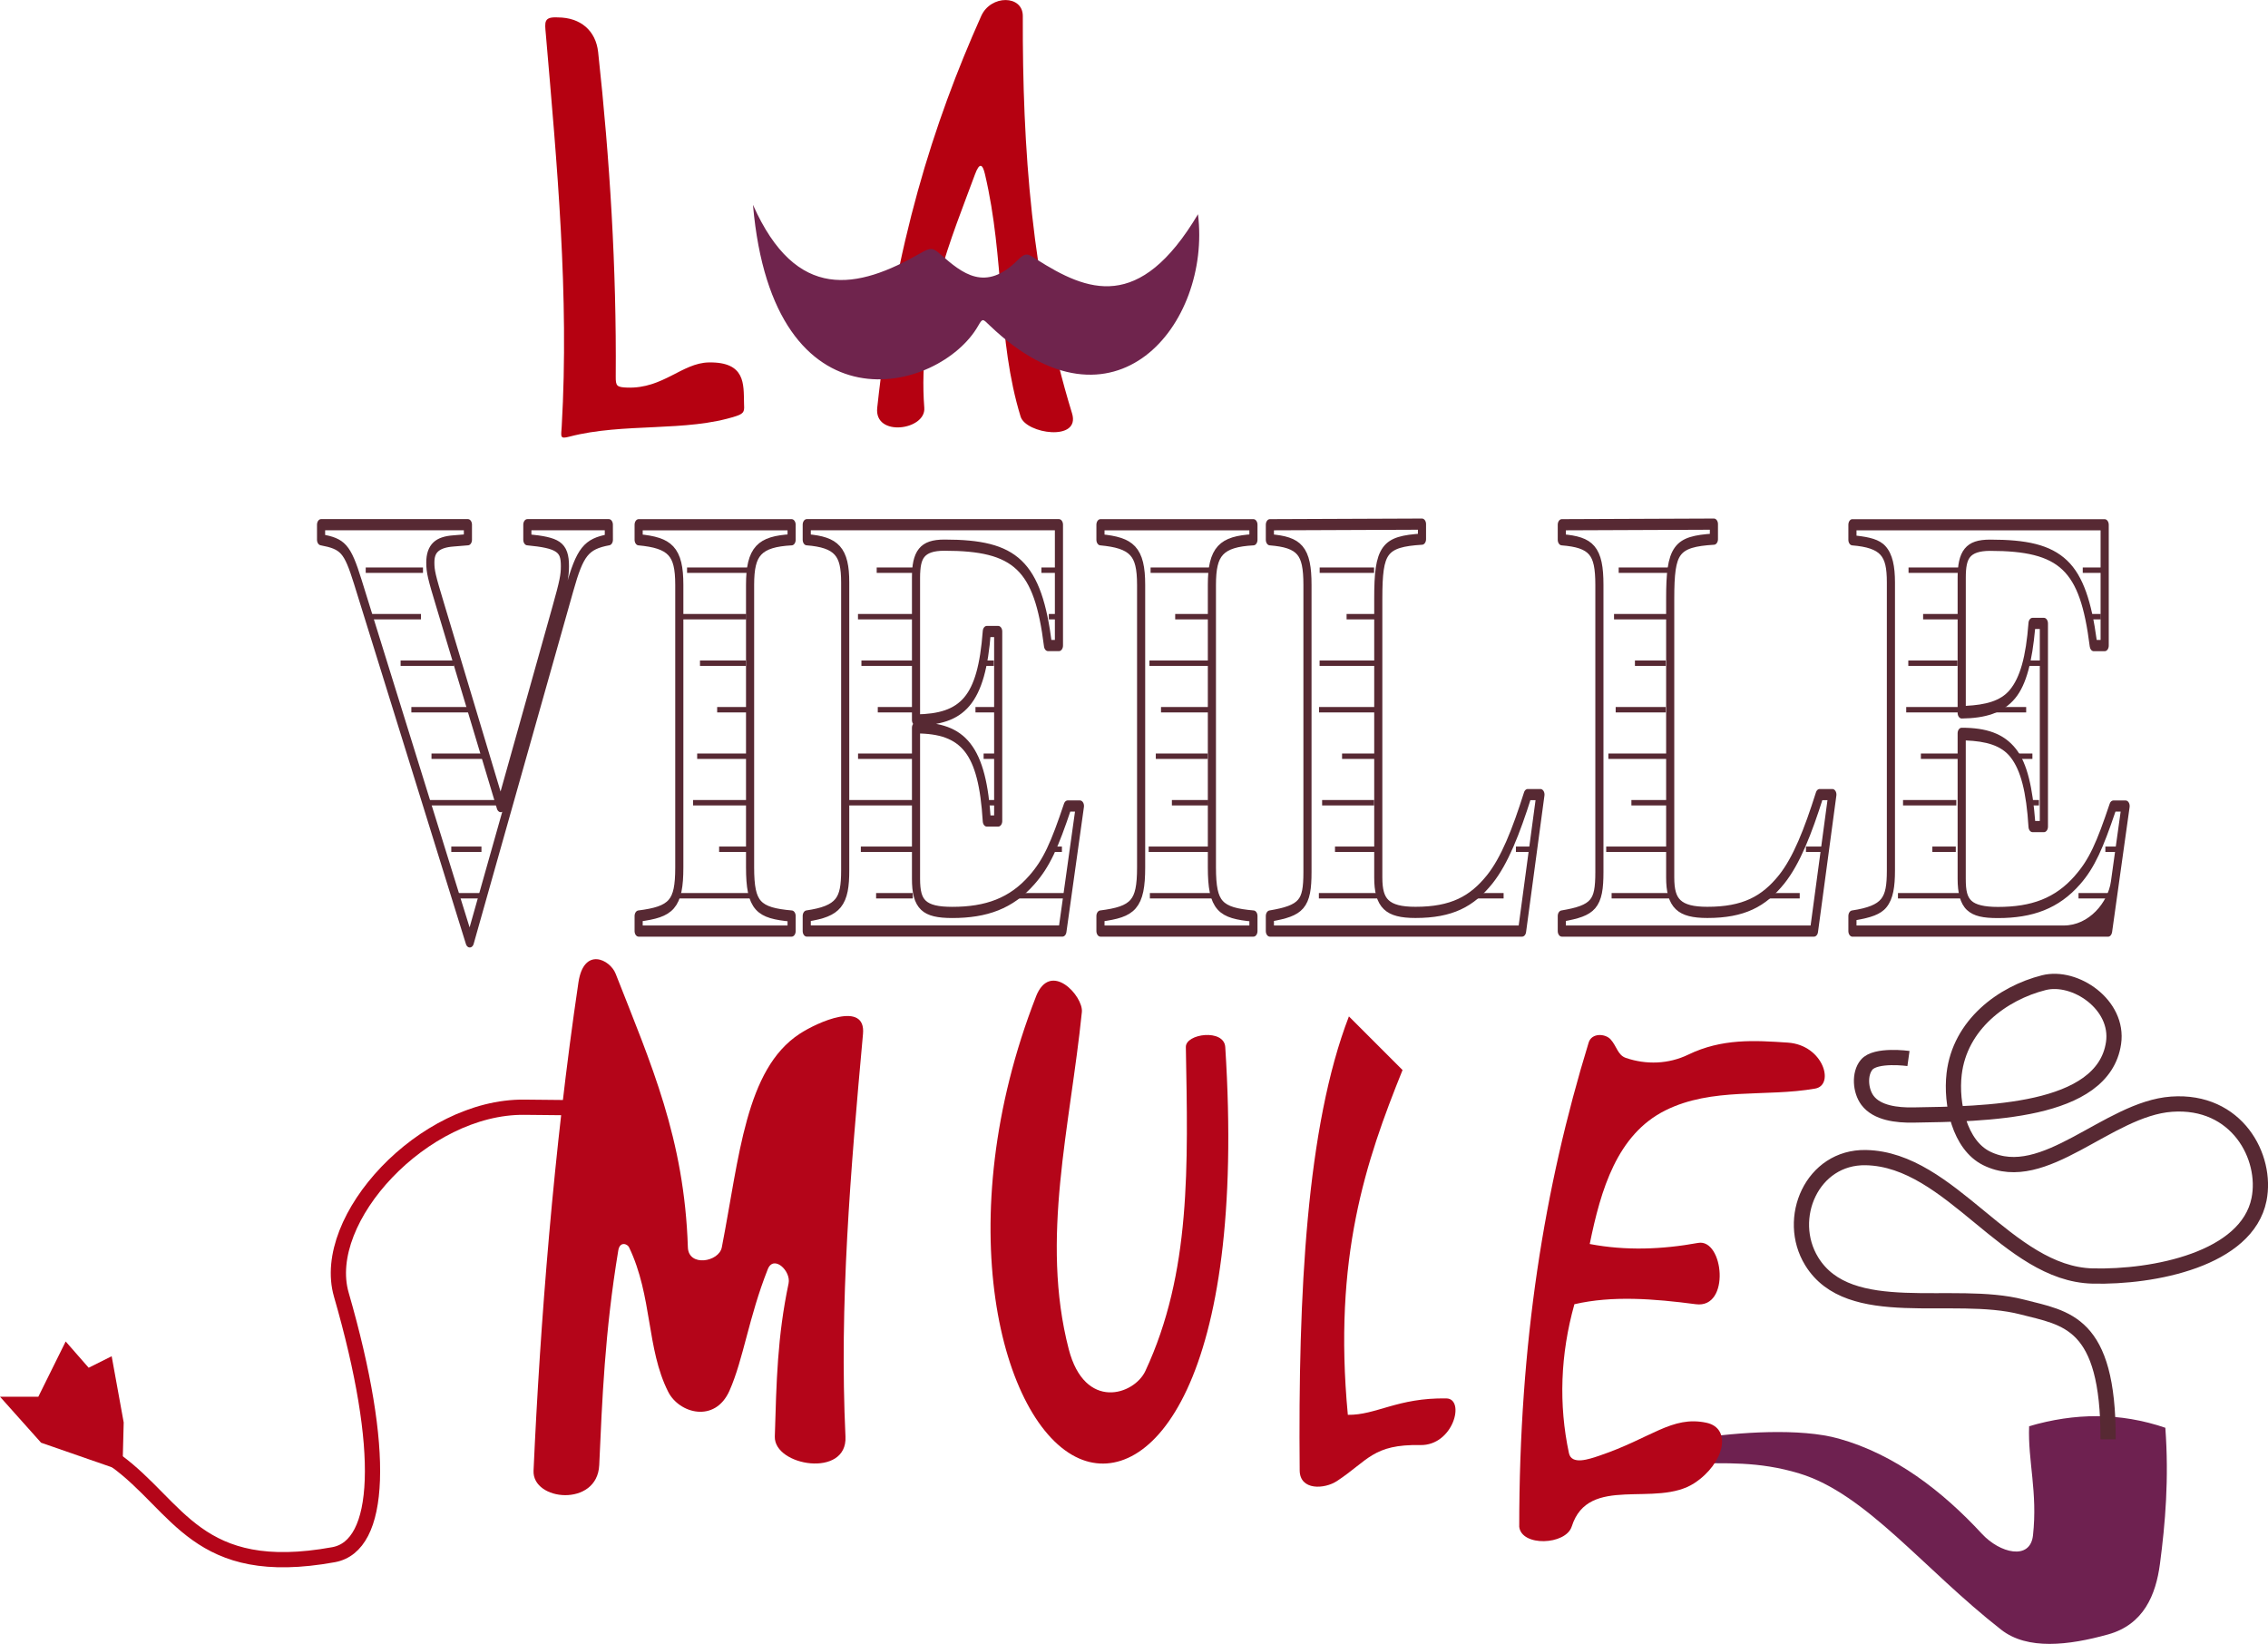 <?xml version="1.0" encoding="UTF-8" standalone="no"?>
<!-- Created with Inkscape (http://www.inkscape.org/) -->

<svg
   xmlns:dc="http://purl.org/dc/elements/1.1/"
   xmlns:cc="http://creativecommons.org/ns#"
   xmlns:rdf="http://www.w3.org/1999/02/22-rdf-syntax-ns#"
   xmlns:svg="http://www.w3.org/2000/svg"
   xmlns="http://www.w3.org/2000/svg"
   xmlns:sodipodi="http://sodipodi.sourceforge.net/DTD/sodipodi-0.dtd"
   xmlns:inkscape="http://www.inkscape.org/namespaces/inkscape"
   width="137.981mm"
   height="100mm"
   viewBox="0 0 137.981 100"
   version="1.1"
   id="svg7629"
   inkscape:version="0.92.1 r15371"
   sodipodi:docname="logo_vieille_mule.svg">
  <defs
     id="defs7623" />
  <sodipodi:namedview
     id="base"
     pagecolor="#ffffff"
     bordercolor="#666666"
     borderopacity="1.0"
     inkscape:pageopacity="0.0"
     inkscape:pageshadow="2"
     inkscape:zoom="0.35"
     inkscape:cx="22.263362"
     inkscape:cy="214.82104"
     inkscape:document-units="mm"
     inkscape:current-layer="layer1"
     showgrid="false"
     fit-margin-top="0"
     fit-margin-left="0"
     fit-margin-right="0"
     fit-margin-bottom="0"
     inkscape:window-width="1366"
     inkscape:window-height="704"
     inkscape:window-x="0"
     inkscape:window-y="27"
     inkscape:window-maximized="1" />
  <g
     inkscape:label="Calque 1"
     inkscape:groupmode="layer"
     id="layer1"
     transform="translate(-99.943,-105.671)">
    <g
       transform="matrix(1.993,0,0,1.993,-12.815,83.945)"
       id="g7586">
      <path
         sodipodi:nodetypes="csssssssscc"
         inkscape:connector-curvature="0"
         id="path6592"
         d="m 73.238,11.932 c 0.343,3.993 0.717,7.987 0.486,11.98 -0.019,0.322 -0.067,0.396 0.235,0.317 1.652,-0.433 3.575,-0.132 5.096,-0.629 0.269,-0.088 0.241,-0.174 0.234,-0.406 -0.015,-0.555 0.055,-1.252 -1.079,-1.23 -0.812,0.016 -1.391,0.803 -2.481,0.768 -0.332,-0.011 -0.358,-0.052 -0.356,-0.343 0.025,-3.299 -0.179,-6.607 -0.537,-9.896 -0.071,-0.655 -0.534,-1.056 -1.225,-1.06 -0.443,-0.025 -0.404,0.142 -0.373,0.5 z"
         style="fill:#b50111;fill-opacity:1;fill-rule:evenodd;stroke:none;stroke-width:0.265px;stroke-linecap:butt;stroke-linejoin:miter;stroke-opacity:1" />
      <path
         sodipodi:nodetypes="sssssssss"
         inkscape:connector-curvature="0"
         id="path6594"
         d="m 83.355,23.349 c -0.097,0.904 1.49,0.684 1.437,0 -0.218,-2.789 0.873,-5.289 1.544,-7.117 0.144,-0.394 0.237,-0.316 0.307,-0.018 0.614,2.607 0.36,5.027 1.089,7.403 0.161,0.525 1.839,0.776 1.57,-0.1 -1.24,-4.042 -1.515,-8.126 -1.503,-12.127 0.002,-0.645 -0.976,-0.656 -1.27,0 -1.465,3.276 -2.638,6.987 -3.174,11.96 z"
         style="fill:#b50111;fill-opacity:1;fill-rule:evenodd;stroke:none;stroke-width:0.265px;stroke-linecap:butt;stroke-linejoin:miter;stroke-opacity:1" />
      <path
         sodipodi:nodetypes="csssscsscc"
         inkscape:connector-curvature="0"
         id="path6596"
         d="m 79.564,17.156 c 1.319,2.969 3.188,2.582 5.125,1.465 0.304,-0.175 0.37,-0.157 0.6,0.045 0.665,0.585 1.371,1.162 2.356,0.172 0.251,-0.252 0.316,-0.185 0.567,-0.025 1.561,0.993 3.145,1.632 4.935,-1.373 0.412,3.358 -2.563,7.017 -6.346,3.407 -0.226,-0.215 -0.224,-0.246 -0.366,0.002 -1.169,2.042 -6.257,3.381 -6.872,-3.692 z"
         style="fill:#6f244d;fill-opacity:1;fill-rule:evenodd;stroke:none;stroke-width:0.265px;stroke-linecap:butt;stroke-linejoin:miter;stroke-opacity:1" />
      <path
         sodipodi:nodetypes="cccscccsccccccccccc"
         inkscape:connector-curvature="0"
         id="path7536"
         style="font-style:normal;font-variant:normal;font-weight:bold;font-stretch:normal;font-size:15.641px;line-height:125%;font-family:STIX;-inkscape-font-specification:'STIX Bold';letter-spacing:0px;word-spacing:0px;fill:none;fill-opacity:1;stroke:#572933;stroke-width:0.291;stroke-linecap:butt;stroke-linejoin:round;stroke-miterlimit:4;stroke-dasharray:none;stroke-opacity:1"
         d="m 88.115,22.947 h -2.916 v 0.391 c 1.11,0.078 1.345,0.188 1.345,0.688 0,0.25 -0.047,0.422 -0.313,1.11 l -1.986,5.146 -2.158,-5.224 c -0.313,-0.751 -0.36,-0.892 -0.36,-1.126 0,-0.36 0.235,-0.532 0.829,-0.563 l 0.516,-0.031 v -0.391 h -5.255 v 0.391 c 0.782,0.109 0.938,0.219 1.314,1.095 l 4.004,9.369 h 0.007 l 3.566,-9.181 c 0.375,-0.97 0.594,-1.173 1.408,-1.283 z"
         transform="scale(0.853,1.173)" />
      <path
         inkscape:connector-curvature="0"
         id="path7538"
         style="font-style:normal;font-variant:normal;font-weight:bold;font-stretch:normal;font-size:15.641px;line-height:125%;font-family:STIX;-inkscape-font-specification:'STIX Bold';letter-spacing:0px;word-spacing:0px;fill:none;fill-opacity:1;stroke:#572933;stroke-width:0.291;stroke-linecap:butt;stroke-linejoin:round;stroke-miterlimit:4;stroke-dasharray:none;stroke-opacity:1"
         d="m 94.656,33.521 v -0.391 c -1.189,-0.078 -1.486,-0.25 -1.486,-1.267 v -7.351 c 0,-0.876 0.328,-1.126 1.486,-1.173 v -0.391 h -5.474 v 0.391 c 1.126,0.078 1.455,0.297 1.455,1.173 v 7.351 c 0,0.97 -0.282,1.157 -1.455,1.267 v 0.391 z"
         transform="scale(0.853,1.173)" />
      <path
         sodipodi:nodetypes="cccssccccccsscccccsscccc"
         inkscape:connector-curvature="0"
         id="path7540"
         style="font-style:normal;font-variant:normal;font-weight:bold;font-stretch:normal;font-size:15.641px;line-height:125%;font-family:STIX;-inkscape-font-specification:'STIX Bold';letter-spacing:0px;word-spacing:0px;fill:none;fill-opacity:1;stroke:#572933;stroke-width:0.291;stroke-linecap:butt;stroke-linejoin:round;stroke-miterlimit:4;stroke-dasharray:none;stroke-opacity:1"
         d="m 104.974,30.267 h -0.438 c -0.469,1.017 -0.751,1.486 -1.283,1.924 -0.735,0.61 -1.627,0.845 -2.847,0.845 -1.017,0 -1.298,-0.203 -1.298,-0.876 v -3.927 c 1.705,0 2.377,0.563 2.534,2.424 h 0.407 v -4.931 h -0.407 c -0.188,1.814 -0.876,2.286 -2.534,2.302 v -3.704 c 0,-0.594 0.203,-0.845 1.017,-0.845 2.549,0 3.347,0.516 3.707,2.612 h 0.391 v -3.144 h -9.025 v 0.391 c 1.079,0.063 1.376,0.313 1.376,1.11 v 7.492 c 0,0.813 -0.219,1.064 -1.376,1.189 v 0.391 h 9.15 z"
         transform="scale(0.853,1.173)" />
      <path
         inkscape:connector-curvature="0"
         id="path7542"
         style="font-style:normal;font-variant:normal;font-weight:bold;font-stretch:normal;font-size:15.641px;line-height:125%;font-family:STIX;-inkscape-font-specification:'STIX Bold';letter-spacing:0px;word-spacing:0px;fill:none;fill-opacity:1;stroke:#572933;stroke-width:0.291;stroke-linecap:butt;stroke-linejoin:round;stroke-miterlimit:4;stroke-dasharray:none;stroke-opacity:1"
         d="m 111.183,33.521 v -0.391 c -1.189,-0.078 -1.486,-0.25 -1.486,-1.267 v -7.351 c 0,-0.876 0.328,-1.126 1.486,-1.173 v -0.391 h -5.474 v 0.391 c 1.126,0.078 1.455,0.297 1.455,1.173 v 7.351 c 0,0.97 -0.282,1.157 -1.455,1.267 v 0.391 z"
         transform="scale(0.853,1.173)" />
      <path
         inkscape:connector-curvature="0"
         id="path7544"
         style="font-style:normal;font-variant:normal;font-weight:bold;font-stretch:normal;font-size:15.641px;line-height:125%;font-family:STIX;-inkscape-font-specification:'STIX Bold';letter-spacing:0px;word-spacing:0px;fill:none;fill-opacity:1;stroke:#572933;stroke-width:0.291;stroke-linecap:butt;stroke-linejoin:round;stroke-miterlimit:4;stroke-dasharray:none;stroke-opacity:1"
         d="m 121.454,29.97 h -0.454 c -0.422,0.97 -0.829,1.72 -1.361,2.205 -0.641,0.579 -1.361,0.86 -2.659,0.86 -1.017,0 -1.329,-0.235 -1.329,-0.907 v -7.257 c 0,-1.283 0.203,-1.486 1.564,-1.548 v -0.391 l -5.443,0.016 v 0.391 c 1.064,0.063 1.345,0.282 1.345,1.173 v 7.476 c 0,0.829 -0.203,1.001 -1.345,1.142 v 0.391 h 9.025 z"
         transform="scale(0.853,1.173)" />
      <path
         inkscape:connector-curvature="0"
         id="path7546"
         style="font-style:normal;font-variant:normal;font-weight:bold;font-stretch:normal;font-size:15.641px;line-height:125%;font-family:STIX;-inkscape-font-specification:'STIX Bold';letter-spacing:0px;word-spacing:0px;fill:none;fill-opacity:1;stroke:#572933;stroke-width:0.291;stroke-linecap:butt;stroke-linejoin:round;stroke-miterlimit:4;stroke-dasharray:none;stroke-opacity:1"
         d="m 131.901,29.97 h -0.454 c -0.422,0.97 -0.829,1.72 -1.361,2.205 -0.641,0.579 -1.361,0.86 -2.659,0.86 -1.017,0 -1.329,-0.235 -1.329,-0.907 v -7.257 c 0,-1.283 0.203,-1.486 1.564,-1.548 v -0.391 l -5.443,0.016 v 0.391 c 1.064,0.063 1.345,0.282 1.345,1.173 v 7.476 c 0,0.829 -0.203,1.001 -1.345,1.142 v 0.391 h 9.025 z"
         transform="scale(0.853,1.173)" />
      <path
         sodipodi:nodetypes="cccccsscccccccccccccscsccccccccccccscscccccccccccccccscsccccccccccscscccsccccssccc"
         inkscape:connector-curvature="0"
         id="path7548"
         d="m 132.605,22.803 c -0.074,0.007 -0.131,0.07 -0.131,0.145 v 0.391 c -6.6e-4,0.077 0.059,0.142 0.137,0.146 0.529,0.031 0.844,0.111 1.01,0.246 0.166,0.135 0.23,0.338 0.23,0.719 v 7.492 c 0,0.394 -0.051,0.603 -0.207,0.744 -0.156,0.141 -0.47,0.237 -1.039,0.299 -0.074,0.007 -0.131,0.07 -0.131,0.145 v 0.393 c 5.4e-4,0.08 0.066,0.145 0.146,0.145 h 9.148 c 0.069,-7.2e-5 0.129,-0.049 0.143,-0.117 l 0.627,-3.254 c 0.018,-0.09 -0.051,-0.174 -0.143,-0.174 h -0.439 c -0.057,7.42e-4 -0.108,0.034 -0.131,0.086 -0.467,1.012 -0.732,1.45 -1.244,1.871 0,6.67e-4 0,0.001 0,0.002 -0.705,0.585 -1.553,0.811 -2.754,0.811 -0.499,0 -0.797,-0.058 -0.947,-0.16 -0.15,-0.103 -0.205,-0.254 -0.205,-0.57 v -3.602 c 0.725,0.021 1.272,0.128 1.604,0.438 0.362,0.337 0.564,0.9 0.641,1.814 0.006,0.076 0.069,0.134 0.145,0.135 h 0.406 c 0.081,5.46e-4 0.147,-0.065 0.146,-0.146 v -5.287 c -5.4e-4,-0.08 -0.066,-0.145 -0.146,-0.145 h -0.406 c -0.075,1.25e-4 -0.137,0.057 -0.145,0.131 -0.092,0.89 -0.305,1.425 -0.668,1.744 -0.332,0.292 -0.872,0.39 -1.576,0.416 v -3.334 c 0,-0.281 0.045,-0.439 0.154,-0.537 0.109,-0.098 0.325,-0.162 0.717,-0.162 1.265,0 2.072,0.133 2.592,0.494 0.52,0.361 0.795,0.964 0.973,1.996 0.012,0.07 0.072,0.121 0.143,0.121 h 0.391 c 0.08,5.41e-4 0.146,-0.064 0.146,-0.145 v -3.145 c -5.4e-4,-0.08 -0.066,-0.145 -0.146,-0.145 h -9.023 c -0.005,-2.79e-4 -0.01,-2.79e-4 -0.016,0 z m 0.16,0.291 H 141.5 v 2.852 h -0.139 c -0.185,-0.984 -0.478,-1.665 -1.057,-2.066 -0.606,-0.421 -1.473,-0.545 -2.758,-0.545 -0.422,0 -0.714,0.061 -0.91,0.236 -0.196,0.176 -0.252,0.44 -0.252,0.754 v 3.52 c 5.4e-4,0.08 0.066,0.145 0.146,0.145 0.843,-0.008 1.472,-0.139 1.914,-0.527 0.412,-0.362 0.607,-0.979 0.713,-1.803 h 0.168 v 4.996 h -0.166 c -0.091,-0.847 -0.273,-1.488 -0.684,-1.871 -0.44,-0.41 -1.077,-0.555 -1.945,-0.555 -0.081,-5.4e-4 -0.147,0.065 -0.146,0.146 v 3.785 c 0,0.357 0.087,0.643 0.332,0.811 0.245,0.167 0.593,0.211 1.111,0.211 1.239,0 2.174,-0.244 2.939,-0.879 0.528,-0.435 0.828,-0.955 1.266,-1.891 h 0.186 l -0.348,1.816 c -0.104,0.544 -0.78,1.147 -1.688,1.147 h -7.417 v -0.141 c 0.485,-0.063 0.858,-0.139 1.074,-0.334 0.243,-0.219 0.303,-0.539 0.303,-0.959 v -7.492 c 0,-0.417 -0.085,-0.738 -0.338,-0.943 -0.223,-0.182 -0.589,-0.237 -1.039,-0.275 z"
         style="color:#000000;font-style:normal;font-variant:normal;font-weight:bold;font-stretch:normal;font-size:medium;line-height:125%;font-family:STIX;-inkscape-font-specification:'STIX Bold';font-variant-ligatures:normal;font-variant-position:normal;font-variant-caps:normal;font-variant-numeric:normal;font-variant-alternates:normal;font-feature-settings:normal;text-indent:0;text-align:start;text-decoration:none;text-decoration-line:none;text-decoration-style:solid;text-decoration-color:#000000;letter-spacing:0px;word-spacing:0px;text-transform:none;writing-mode:lr-tb;direction:ltr;text-orientation:mixed;dominant-baseline:auto;baseline-shift:baseline;text-anchor:start;white-space:normal;shape-padding:0;clip-rule:nonzero;display:inline;overflow:visible;visibility:visible;opacity:1;isolation:auto;mix-blend-mode:normal;color-interpolation:sRGB;color-interpolation-filters:linearRGB;solid-color:#000000;solid-opacity:1;vector-effect:none;fill:#572933;fill-opacity:1;fill-rule:nonzero;stroke:none;stroke-width:0.291;stroke-linecap:butt;stroke-linejoin:round;stroke-miterlimit:4;stroke-dasharray:none;stroke-dashoffset:0;stroke-opacity:1;color-rendering:auto;image-rendering:auto;shape-rendering:auto;text-rendering:auto;enable-background:accumulate"
         transform="scale(0.853,1.173)" />
      <path
         sodipodi:nodetypes="sssssssssssssssss"
         inkscape:connector-curvature="0"
         id="path7445"
         d="m 72.864,55.789 c -0.042,0.934 1.946,1.119 2.005,-0.167 0.09,-1.992 0.168,-4.054 0.582,-6.556 0.046,-0.279 0.275,-0.205 0.329,-0.093 0.718,1.503 0.526,3.087 1.194,4.41 0.335,0.664 1.43,0.963 1.871,-0.033 0.43,-0.972 0.583,-2.226 1.169,-3.708 0.179,-0.453 0.715,0.052 0.635,0.434 -0.343,1.633 -0.37,2.99 -0.42,4.673 -0.027,0.902 2.218,1.275 2.157,0.004 -0.191,-4.045 0.153,-8.094 0.535,-12.294 0.093,-1.022 -1.387,-0.362 -1.938,0 -1.648,1.083 -1.832,3.734 -2.372,6.515 -0.087,0.448 -1.016,0.605 -1.036,0 -0.107,-3.322 -1.123,-5.594 -2.205,-8.352 -0.173,-0.44 -0.973,-0.829 -1.136,0.267 C 73.478,45.986 73.064,51.336 72.864,55.789 Z"
         style="fill:#b40519;fill-opacity:1;fill-rule:evenodd;stroke:none;stroke-width:0.265px;stroke-linecap:butt;stroke-linejoin:miter;stroke-opacity:1" />
      <path
         sodipodi:nodetypes="ssssssss"
         inkscape:connector-curvature="0"
         id="path7447"
         d="m 88.199,41.323 c 0.441,-1.13 1.452,-0.015 1.403,0.468 -0.355,3.495 -1.273,6.923 -0.401,10.29 0.492,1.899 2,1.395 2.339,0.668 1.401,-3.004 1.301,-6.256 1.236,-9.889 -0.007,-0.411 1.166,-0.565 1.203,0 0.655,10.175 -2.283,13.508 -4.457,12.56 -2.402,-1.047 -3.986,-7.266 -1.322,-14.097 z"
         style="fill:#b40519;fill-opacity:1;fill-rule:evenodd;stroke:none;stroke-width:0.265px;stroke-linecap:butt;stroke-linejoin:miter;stroke-opacity:1" />
      <path
         sodipodi:nodetypes="cccssssc"
         inkscape:connector-curvature="0"
         id="path7449"
         d="m 97.754,41.925 1.637,1.637 c -1.123,2.784 -2.123,5.726 -1.67,10.524 0.868,0.012 1.514,-0.525 3.007,-0.501 0.585,0.009 0.22,1.445 -0.798,1.424 -1.439,-0.029 -1.59,0.472 -2.541,1.098 -0.377,0.249 -1.133,0.296 -1.138,-0.326 -0.049,-5.382 0.21,-10.507 1.503,-13.856 z"
         style="fill:#b40519;fill-opacity:1;fill-rule:evenodd;stroke:none;stroke-width:0.265px;stroke-linecap:butt;stroke-linejoin:miter;stroke-opacity:1" />
      <path
         sodipodi:nodetypes="csssccsssscc"
         inkscape:connector-curvature="0"
         id="path7453"
         d="m 108.337,54.812 c 1.312,-0.2 3.199,-0.328 4.37,0 1.714,0.479 3.169,1.607 4.37,2.906 0.546,0.591 1.474,0.823 1.559,0.047 0.146,-1.322 -0.16,-2.275 -0.118,-3.331 1.386,-0.408 2.772,-0.426 4.158,0.047 0.114,1.556 -4e-4,2.911 -0.165,4.158 -0.125,0.945 -0.496,1.848 -1.583,2.15 -1.211,0.337 -2.462,0.481 -3.26,-0.142 -2.371,-1.851 -4.122,-4.153 -6.166,-4.772 -1.258,-0.381 -2.263,-0.304 -3.331,-0.307 z"
         style="fill:#6e2150;fill-opacity:1;fill-rule:evenodd;stroke:none;stroke-width:0.265px;stroke-linecap:butt;stroke-linejoin:miter;stroke-opacity:1" />
      <path
         sodipodi:nodetypes="csssssssssssssc"
         inkscape:connector-curvature="0"
         id="path7455"
         d="m 120.929,54.835 c 0.011,-3.608 -1.281,-3.693 -2.622,-4.04 -2.122,-0.549 -5.278,0.473 -6.426,-1.394 -0.805,-1.309 0.011,-3.199 1.654,-3.166 2.602,0.053 4.32,3.55 6.922,3.614 1.863,0.046 4.712,-0.511 5.079,-2.339 0.259,-1.29 -0.67,-3.049 -2.669,-2.906 -1.956,0.14 -3.888,2.523 -5.646,1.654 -0.825,-0.408 -1.098,-1.661 -0.992,-2.575 0.174,-1.502 1.469,-2.468 2.74,-2.788 0.952,-0.239 2.298,0.673 2.126,1.843 -0.316,2.144 -3.952,2.161 -6.118,2.197 -0.488,0.008 -1.102,-0.057 -1.394,-0.449 -0.217,-0.291 -0.257,-0.81 -0.024,-1.087 0.277,-0.329 1.276,-0.189 1.276,-0.189"
         style="fill:none;fill-rule:evenodd;stroke:#572933;stroke-width:0.465;stroke-linecap:butt;stroke-linejoin:miter;stroke-miterlimit:4;stroke-dasharray:none;stroke-opacity:1" />
      <path
         sodipodi:nodetypes="csssc"
         inkscape:connector-curvature="0"
         id="path7457"
         d="m 74.284,44.714 -1.705,-0.017 c -3.075,-0.03 -6.249,3.411 -5.583,5.72 1.377,4.769 1.228,7.671 -0.236,7.938 -4.177,0.759 -4.72,-1.482 -6.662,-2.882"
         style="fill:none;fill-rule:evenodd;stroke:#b40519;stroke-width:0.465;stroke-linecap:butt;stroke-linejoin:miter;stroke-miterlimit:4;stroke-dasharray:none;stroke-opacity:1" />
      <path
         sodipodi:nodetypes="cccccccccc"
         inkscape:connector-curvature="0"
         id="path7459"
         d="m 60.182,55.753 -2.351,-0.816 -1.253,-1.403 h 1.169 l 0.835,-1.687 0.702,0.802 0.702,-0.351 0.367,2.021 -0.029,1.129 z"
         style="fill:#b40519;fill-opacity:1;fill-rule:evenodd;stroke:none;stroke-width:0.265px;stroke-linecap:butt;stroke-linejoin:miter;stroke-opacity:1" />
      <path
         sodipodi:nodetypes="cssssscsscssssssssc"
         inkscape:connector-curvature="0"
         id="path7451"
         d="m 102.952,57.494 c 0.059,0.624 1.423,0.571 1.604,0 0.509,-1.608 2.573,-0.552 3.75,-1.328 0.906,-0.597 1.159,-1.673 0.354,-1.84 -1.049,-0.219 -1.675,0.471 -3.26,1.007 -0.314,0.106 -0.85,0.295 -0.93,-0.079 -0.315,-1.476 -0.264,-3.008 0.167,-4.544 1.16,-0.268 2.424,-0.168 3.708,0 1.065,0.14 0.849,-2.013 0.067,-1.871 -1.102,0.2 -2.205,0.243 -3.307,0.033 0.339,-1.667 0.837,-3.341 2.305,-4.076 1.433,-0.717 3.069,-0.402 4.577,-0.668 0.603,-0.106 0.252,-1.329 -0.835,-1.403 -1.018,-0.069 -2.012,-0.13 -3.04,0.367 -0.6,0.29 -1.282,0.313 -1.904,0.1 -0.251,-0.086 -0.276,-0.358 -0.468,-0.568 -0.16,-0.175 -0.575,-0.204 -0.668,0.1 -1.36,4.437 -2.119,9.176 -2.119,14.768 z"
         style="fill:#b40519;fill-opacity:1;fill-rule:evenodd;stroke:none;stroke-width:0.265px;stroke-linecap:butt;stroke-linejoin:miter;stroke-opacity:1" />
      <path
         sodipodi:nodetypes="cccccccccccccccccc"
         style="fill:none;fill-rule:evenodd;stroke:#572933;stroke-width:0.165;stroke-linecap:butt;stroke-linejoin:miter;stroke-miterlimit:4;stroke-dasharray:none;stroke-opacity:1"
         d="m 120.783,28.305 h -0.628 m -3.776,0 h -1.542 m -7.311,0 h -1.537 m -7.467,0 h -1.661 m -3.3,0 h -1.861 m -2.732,0 h -0.601 m -3.708,0 h -1.32 m -3.926,0 h -1.863 m -8.061,0 h -1.748"
         id="path7465"
         inkscape:connector-curvature="0" />
      <path
         sodipodi:nodetypes="cccccccccccccccccc"
         inkscape:connector-curvature="0"
         id="path7467"
         d="m 120.706,29.724 h -0.367 m -3.968,-1e-6 h -1.089 m -7.81,0 -1.625,-1e-6 m -7.192,0 h -0.972 m -4.157,0 -1.075,-10e-7 m -3.502,0 h -0.356 m -4.004,0 h -1.821 m -3.408,0 h -2.071 m -7.862,-1e-6 h -1.512"
         style="fill:none;fill-rule:evenodd;stroke:#572933;stroke-width:0.165;stroke-linecap:butt;stroke-linejoin:miter;stroke-miterlimit:4;stroke-dasharray:none;stroke-opacity:1" />
      <path
         sodipodi:nodetypes="cccccccccccccccccc"
         style="fill:none;fill-rule:evenodd;stroke:#572933;stroke-width:0.165;stroke-linecap:butt;stroke-linejoin:miter;stroke-miterlimit:4;stroke-dasharray:none;stroke-opacity:1"
         d="m 118.869,31.144 h -0.434 m -2.105,-1e-6 h -1.5 m -7.403,-10e-7 h -0.942 m -7.928,-2e-6 h -1.698 m -3.38,0 -1.814,-10e-7 m -4.75,-1e-6 h -0.367 m -2.088,0 h -1.587 m -3.525,-1e-6 h -1.403 m -7.509,-10e-7 -1.63,-1e-6"
         id="path7469"
         inkscape:connector-curvature="0" />
      <path
         sodipodi:nodetypes="ccccccccccccccccc"
         inkscape:connector-curvature="0"
         id="path7471"
         d="m 118.428,32.564 h -2.015 -1.647 m -7.34,0 h -1.529 m -7.308,0 h -1.747 m -3.331,0 h -1.493 m -5.021,0 h -0.643 m -1.846,0 h -1.136 m -3.909,0 h -0.994 m -7.563,0 h -1.772"
         style="fill:none;fill-rule:evenodd;stroke:#572933;stroke-width:0.165;stroke-linecap:butt;stroke-linejoin:miter;stroke-miterlimit:4;stroke-dasharray:none;stroke-opacity:1" />
      <path
         sodipodi:nodetypes="cccccccccccccccccc"
         style="fill:none;fill-rule:evenodd;stroke:#572933;stroke-width:0.165;stroke-linecap:butt;stroke-linejoin:miter;stroke-miterlimit:4;stroke-dasharray:none;stroke-opacity:1"
         d="m 118.618,33.983 h -0.585 m -1.654,0 h -1.165 m -7.742,0 h -1.798 m -7.002,0 h -1.127 m -4.102,0 h -1.584 m -4.847,0 h -0.409 m -2.096,0 h -1.737 m -3.374,0 h -1.537 m -6.551,0 h -1.559"
         id="path7473"
         inkscape:connector-curvature="0" />
      <path
         sodipodi:nodetypes="cccccccccccccccccc"
         inkscape:connector-curvature="0"
         id="path7475"
         d="m 118.818,35.403 h -0.301 m -2.222,0 h -1.626 m -7.144,0 h -1.148 m -7.855,0 h -1.586 m -3.475,0 H 92.35 m -5.337,0 h -0.434 m -2.038,0 h -2.222 m -2.923,0 h -1.662 m -5.8,0 h -2.351"
         style="fill:none;fill-rule:evenodd;stroke:#572933;stroke-width:0.165;stroke-linecap:butt;stroke-linejoin:miter;stroke-miterlimit:4;stroke-dasharray:none;stroke-opacity:1" />
      <path
         sodipodi:nodetypes="cccccccccccccccccccccc"
         style="fill:none;fill-rule:evenodd;stroke:#572933;stroke-width:0.165;stroke-linecap:butt;stroke-linejoin:miter;stroke-miterlimit:4;stroke-dasharray:none;stroke-opacity:1"
         d="m 121.324,36.823 h -0.479 m -4.566,0 h -0.715 m -3.344,0 h -0.514 m -4.163,0 h -1.935 m -2.191,0 h -0.565 m -4.129,0 h -1.394 m -3.851,0 h -1.837 m -2.648,0 h -0.342 m -4.109,0 h -1.687 m -3.441,0 h -0.885 m -7.255,0 h -0.921"
         id="path7477"
         inkscape:connector-curvature="0" />
      <path
         sodipodi:nodetypes="cccccccccccccccccccccc"
         inkscape:connector-curvature="0"
         id="path7479"
         d="m 120.998,38.242 h -0.972 m -3.603,0 h -1.909 m -2.999,0 h -1.049 m -2.906,0 h -1.787 m -3.297,0 h -0.813 m -3.02,0 h -1.806 m -3.242,0 h -1.917 m -2.594,0 h -1.487 m -3.157,0 h -1.119 m -3.742,0 h -2.472 m -5.841,0 h -0.868"
         style="fill:none;fill-rule:evenodd;stroke:#572933;stroke-width:0.165;stroke-linecap:butt;stroke-linejoin:miter;stroke-miterlimit:4;stroke-dasharray:none;stroke-opacity:1" />
    </g>
  </g>
</svg>
